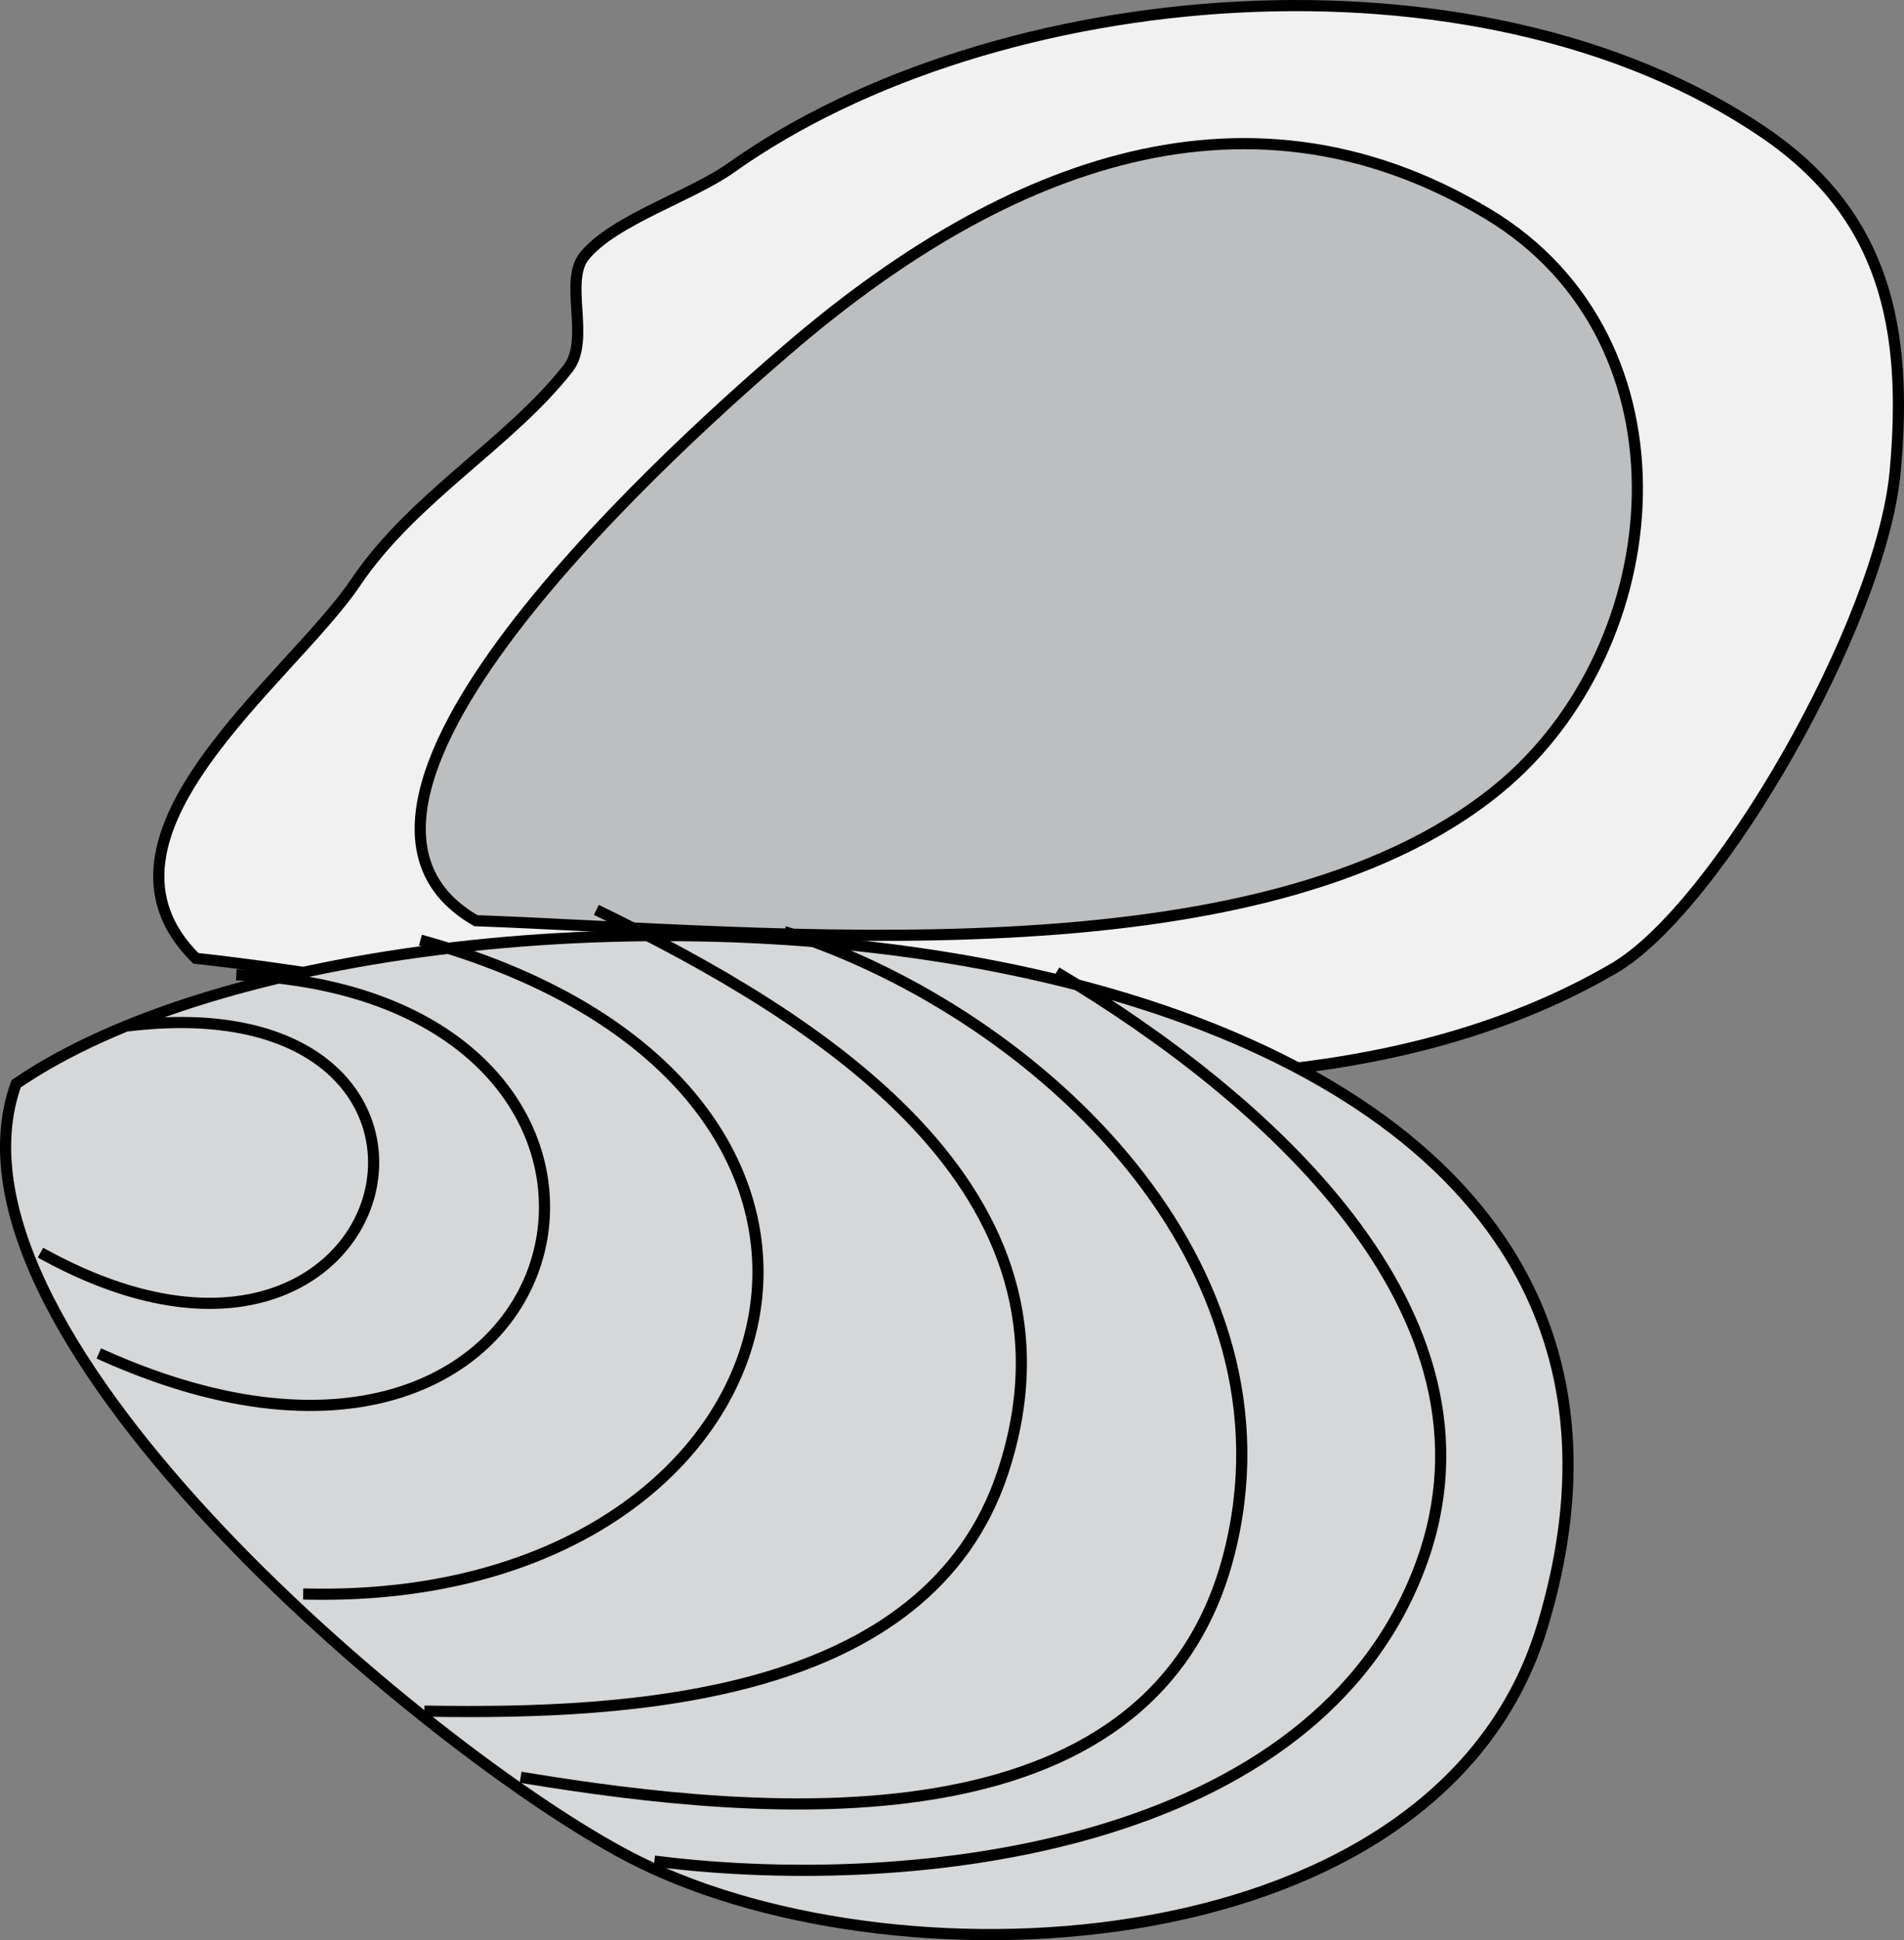 <svg xmlns="http://www.w3.org/2000/svg" xmlns:xlink="http://www.w3.org/1999/xlink" version="1.1" id="Layer_1" x="0px" y="0px" enable-background="new 0 0 822.05 841.89" xml:space="preserve" viewBox="240.11 248.55 341.59 347.91">
<rect x="240.11" y="248.55" width="341.59" height="347.91" fill="#808080" stroke="none"/>
<path fill-rule="evenodd" clip-rule="evenodd" fill="#F1F1F2" stroke="#000000" stroke-width="2" stroke-linecap="square" stroke-miterlimit="10" d="  M275.25,420.398c-22.081-21.803,16.867-49.933,28.644-67.38c10.371-15.364,27.395-24.797,38.106-38.37  c4.114-5.213-0.825-15.629,3-20.25c5.331-6.439,19.145-10.701,26.25-15.75c47.22-33.552,133.925-41.203,185.25-6.375  c21.896,14.858,25.945,35.226,23.625,60.75c-2.47,27.168-31.861,78.304-50.458,89.154  C459.349,463.204,349.098,428.432,275.25,420.398z"/>
<path fill-rule="evenodd" clip-rule="evenodd" fill="#BCBEC0" stroke="#000000" stroke-width="2" stroke-linecap="square" stroke-miterlimit="10" d="  M325.5,413.648c-36.92-21.141,39.017-87.979,56.25-102.75c36.139-30.977,80.52-50.838,125.25-24  c37.93,22.758,33.063,77.607,1.875,103.125C465.961,425.134,378.158,415.547,325.5,413.648z"/>
<path fill-rule="evenodd" clip-rule="evenodd" fill="#D5D7D8" stroke="#000000" stroke-width="2" stroke-linecap="square" stroke-miterlimit="10" d="  M243,442.9c71.372-48.914,315.021-37.926,273.75,97.5c-18.413,60.419-114.25,65.576-162,42  C320.441,565.46,226.675,488.353,243,442.9z"/>
<path fill="none" stroke="#000000" stroke-width="2" stroke-linecap="square" stroke-miterlimit="10" d="M264,432.4  c69.093-7.639,48.814,76.344-15.75,41.25"/>
<path fill="none" stroke="#000000" stroke-width="2" stroke-linecap="square" stroke-miterlimit="10" d="M283.5,423.4  c86.377,4.188,63.461,107.6-24.75,68.25"/>
<path fill="none" stroke="#000000" stroke-width="2" stroke-linecap="square" stroke-miterlimit="10" d="M316.5,417.398  c94.437,26.662,68.531,118.774-21,117.002"/>
<path fill="none" stroke="#000000" stroke-width="2" stroke-linecap="square" stroke-miterlimit="10" d="M348,412.148  c37.872,18.522,88.963,49.372,72,100.502c-13.502,40.699-66.807,43.3-102.75,42.75"/>
<path fill="none" stroke="#000000" stroke-width="2" stroke-linecap="square" stroke-miterlimit="10" d="M381.75,415.898  c44.971,14.753,92.44,59.529,78.75,111.752c-14.01,53.438-83.956,46.635-126,39.75"/>
<path fill="none" stroke="#000000" stroke-width="2" stroke-linecap="square" stroke-miterlimit="10" d="M430.5,423.4  c35.023,21.03,81.388,60.091,64.5,105.75c-18.869,51.016-90.924,58.81-136.5,53.25"/>
</svg>